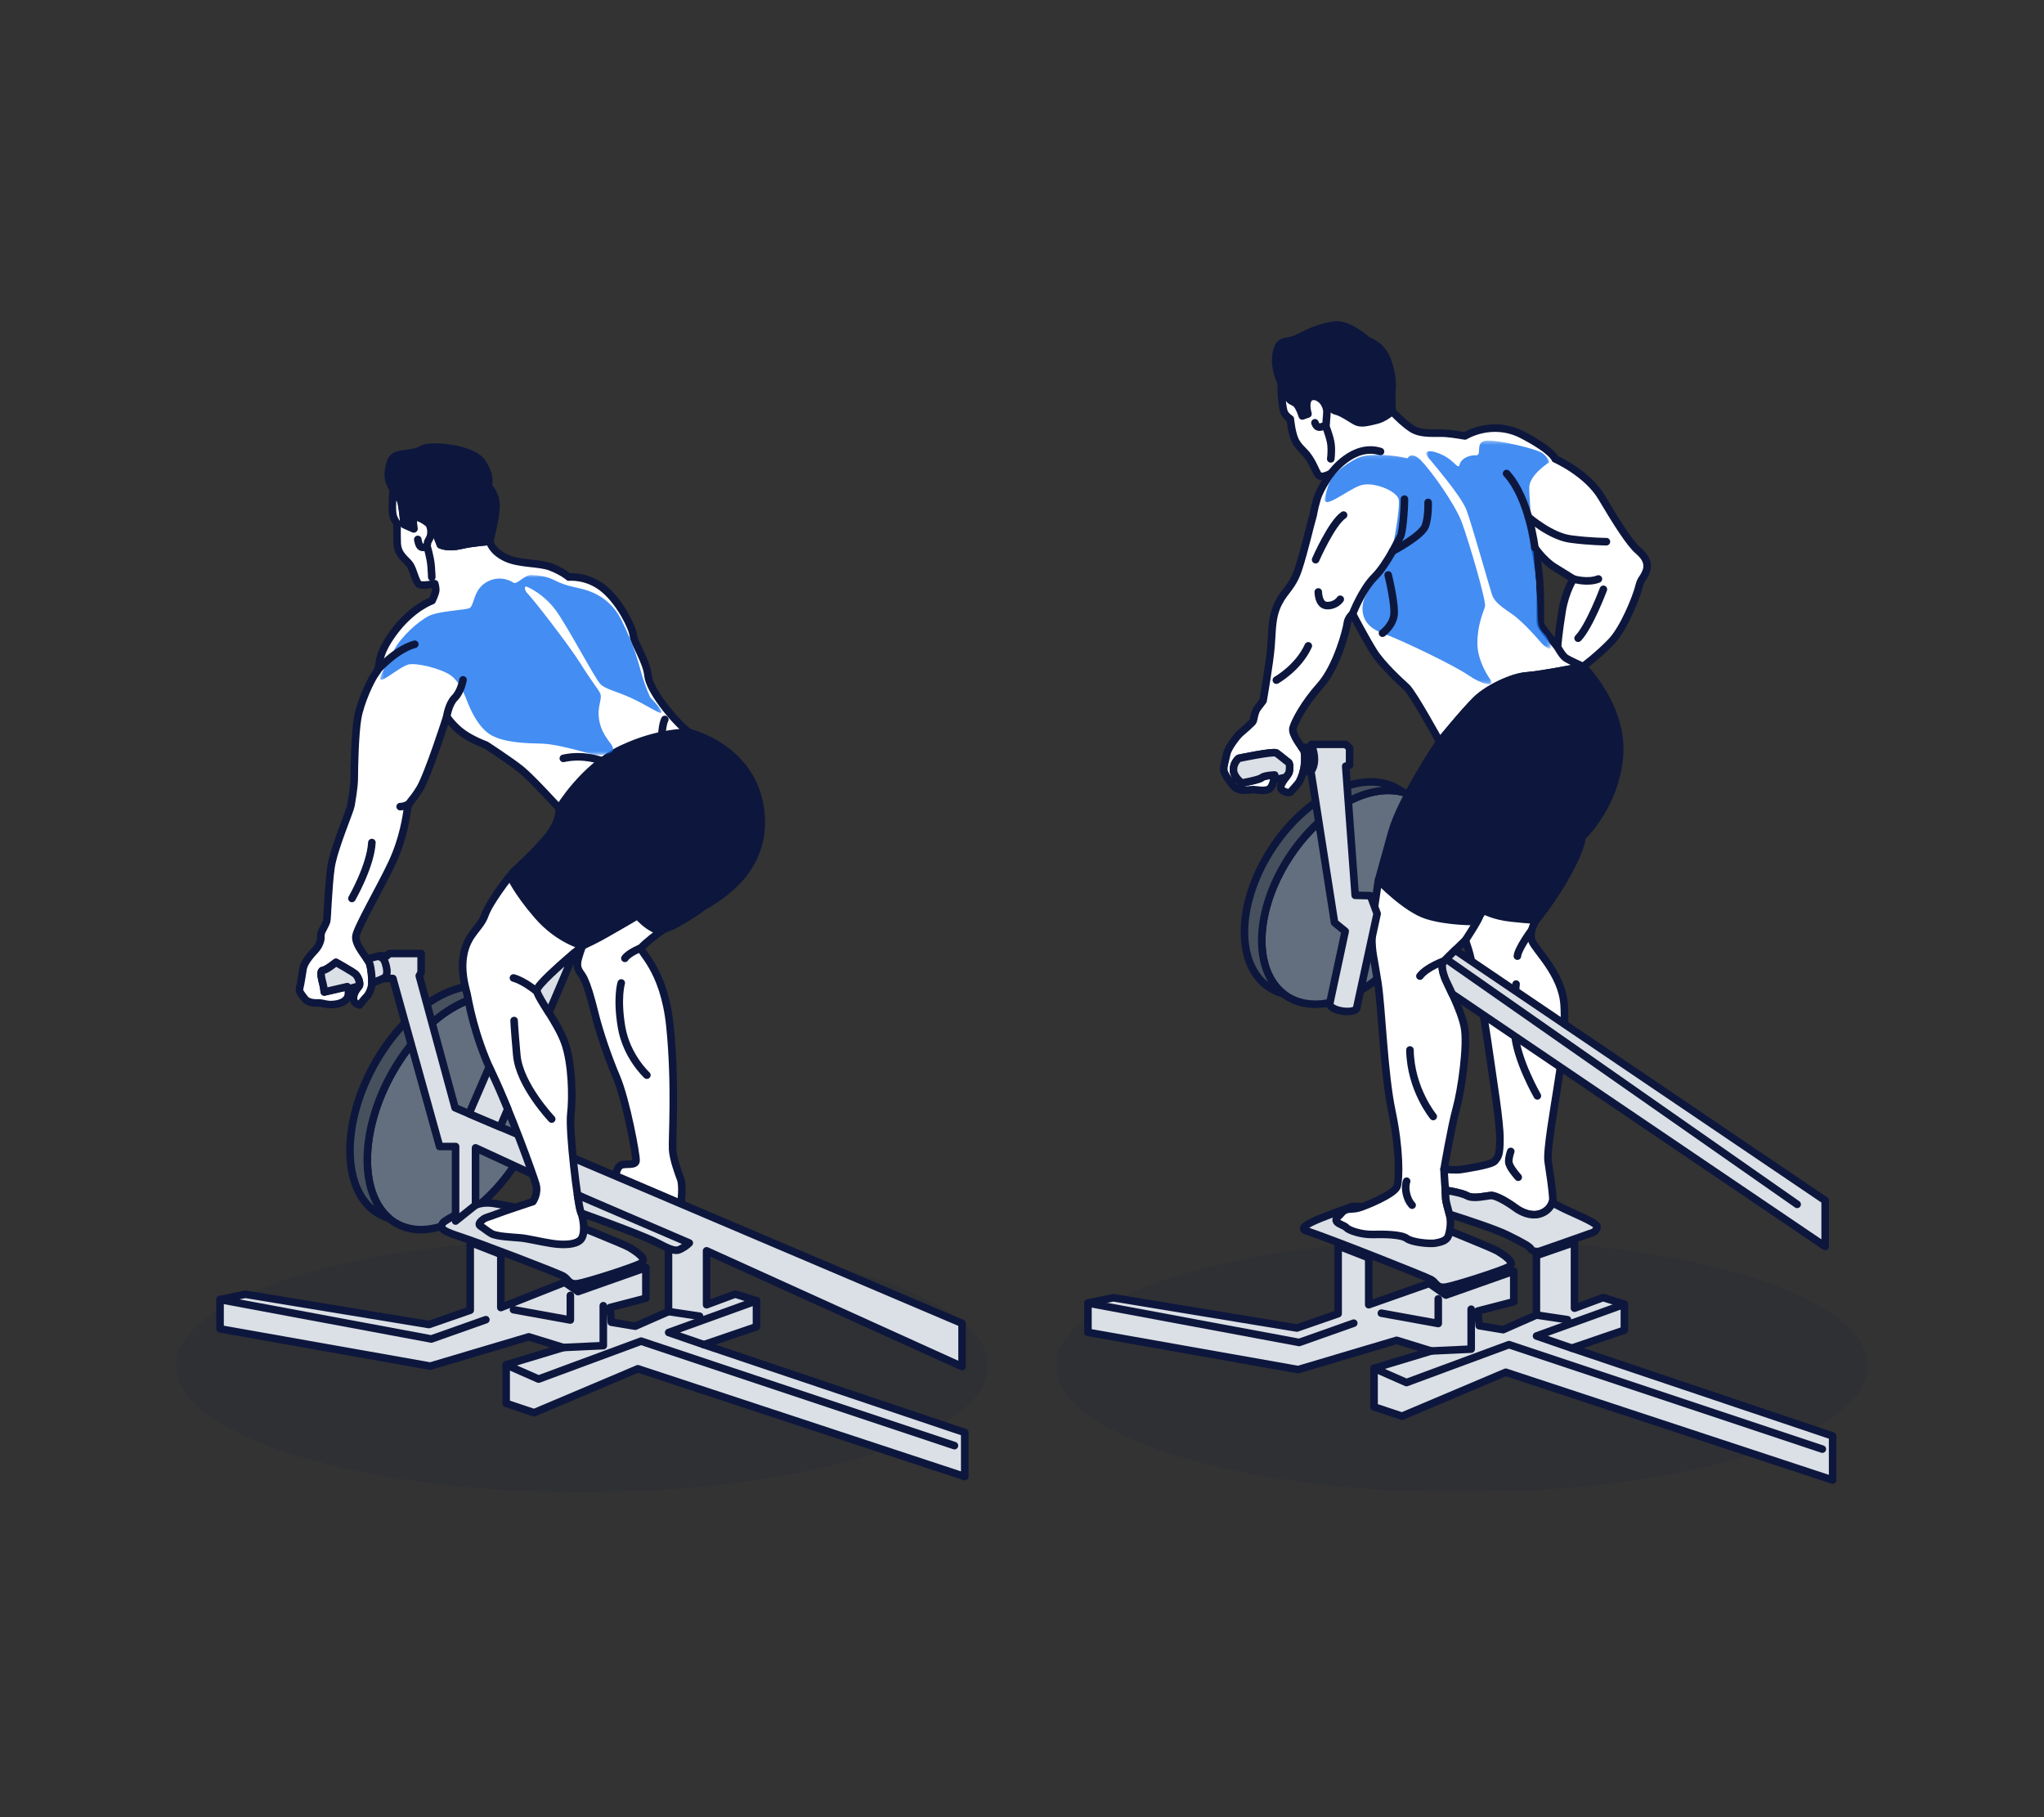 <svg width="540" height="480" viewBox="0 0 540 480" fill="none" xmlns="http://www.w3.org/2000/svg">
<rect x="0" y="0" width="540" height="480" fill="#333333" stroke="none"/>
<mask id="mask0_1393_11137" style="mask-type:luminance" maskUnits="userSpaceOnUse" x="46" y="326" width="216" height="69">
<path d="M46.098 326.907H261.488V394.642H46.098V326.907Z" fill="white"/>
</mask>
<g mask="url(#mask0_1393_11137)">
<g opacity="0.1">
<path fill-rule="evenodd" clip-rule="evenodd" d="M153.793 394.173C212.852 394.173 261.02 379.169 261.02 360.775C261.02 342.379 212.852 327.376 153.793 327.376C94.736 327.376 46.566 342.379 46.566 360.775C46.566 379.169 94.736 394.173 153.793 394.173Z" fill="#0D173D"/>
</g>
</g>
<mask id="mask1_1393_11137" style="mask-type:luminance" maskUnits="userSpaceOnUse" x="278" y="327" width="216" height="68">
<path d="M278.982 327.376H493.436V394.173H278.982V327.376Z" fill="white"/>
</mask>
<g mask="url(#mask1_1393_11137)">
<g opacity="0.1">
<path fill-rule="evenodd" clip-rule="evenodd" d="M386.208 394.173C445.267 394.173 493.436 379.169 493.436 360.775C493.436 342.379 445.267 327.376 386.208 327.376C327.15 327.376 278.982 342.379 278.982 360.775C278.982 379.169 327.15 394.173 386.208 394.173Z" fill="#0D173D"/>
</g>
</g>
<path fill-rule="evenodd" clip-rule="evenodd" d="M136.718 264.372C146.508 269.65 147.334 287.119 138.563 303.387C129.791 319.657 114.745 328.567 104.954 323.288C95.164 318.009 94.338 300.541 103.108 284.274C111.881 268.003 126.928 259.094 136.718 264.372Z" fill="#636F7F"/>
<path d="M136.718 264.372C146.508 269.65 147.334 287.119 138.563 303.387C129.791 319.657 114.745 328.567 104.954 323.288C95.164 318.009 94.338 300.541 103.108 284.274C111.881 268.003 126.928 259.094 136.718 264.372Z" stroke="#0D173D" stroke-width="2" stroke-miterlimit="10" stroke-linejoin="round"/>
<path fill-rule="evenodd" clip-rule="evenodd" d="M132.148 261.909C132.922 262.326 133.64 262.821 134.302 263.383C124.588 260.55 111.188 269.29 103.108 284.273C95.032 299.255 95.095 315.253 102.799 321.812C101.967 321.569 101.158 321.241 100.384 320.824C90.594 315.545 89.768 298.077 98.538 281.809C107.31 265.539 122.357 256.629 132.148 261.909Z" fill="#47515E"/>
<path d="M132.148 261.909C132.922 262.326 133.64 262.821 134.302 263.383C124.588 260.55 111.188 269.29 103.108 284.273C95.032 299.255 95.095 315.253 102.799 321.812C101.967 321.569 101.158 321.241 100.384 320.824C90.594 315.545 89.768 298.077 98.538 281.809C107.31 265.539 122.357 256.629 132.148 261.909Z" stroke="#0D173D" stroke-width="2" stroke-miterlimit="10" stroke-linejoin="round"/>
<path fill-rule="evenodd" clip-rule="evenodd" d="M125.632 318.316C125.632 318.316 117.502 322.094 116.976 323.062C116.448 324.028 115.569 324.731 121.281 326.577C126.995 328.422 147.561 336.333 148.88 337.124C150.198 337.914 150.286 339.409 152.659 339.057C155.031 338.706 167.688 334.663 169.446 333.609C171.203 332.554 167.776 330.444 166.37 329.565C164.963 328.687 149.319 322.446 147.913 321.919C146.507 321.391 134.289 318.403 132.62 318.227C130.95 318.052 128.577 317.172 125.632 318.316Z" fill="#DBE0E6"/>
<path d="M125.632 318.316C125.632 318.316 117.502 322.094 116.976 323.062C116.448 324.028 115.569 324.731 121.281 326.577C126.995 328.422 147.561 336.333 148.88 337.124C150.198 337.914 150.286 339.409 152.659 339.057C155.031 338.706 167.688 334.663 169.446 333.609C171.203 332.554 167.776 330.444 166.37 329.565C164.963 328.687 149.319 322.446 147.913 321.919C146.507 321.391 134.289 318.403 132.62 318.227C130.95 318.052 128.577 317.172 125.632 318.316Z" stroke="#0D173D" stroke-width="2" stroke-miterlimit="2.613" stroke-linecap="round" stroke-linejoin="round"/>
<path fill-rule="evenodd" clip-rule="evenodd" d="M484.162 390.954L397.811 362.477L370.39 374.079L363.007 371.618V361.423L378.124 356.852L368.982 354.04L342.968 361.774L287.42 351.931V344.196L294.099 342.79L342.615 350.788L353.515 347.009V329.079L361.601 332.243V344.636L377.596 339.011L381.99 342.087L399.92 335.759V343.845L390.428 346.306L390.78 350.173L397.107 351.227L405.896 347.36V331.65L415.959 328.154V331.319V345.557L423.517 342.744L429.142 344.502V351.358L415.256 356.103L484.162 379.307V390.954Z" fill="#DBE0E6"/>
<path d="M484.162 390.954L397.811 362.477L370.39 374.079L363.007 371.618V361.423L378.124 356.852L368.982 354.04L342.968 361.774L287.42 351.931V344.196L294.099 342.79L342.615 350.788L353.515 347.009V329.079L361.601 332.243V344.636L377.596 339.011L381.99 342.087L399.92 335.759V343.845L390.428 346.306L390.78 350.173L397.107 351.227L405.896 347.36V331.65L415.959 328.154V331.319V345.557L423.517 342.744L429.142 344.502V351.358L415.256 356.103L484.162 379.307V390.954Z" stroke="#0D173D" stroke-width="2" stroke-miterlimit="2.613" stroke-linecap="round" stroke-linejoin="round"/>
<path fill-rule="evenodd" clip-rule="evenodd" d="M345.67 325.304C352.294 327.545 376.876 337.269 378.166 338.043C379.456 338.816 379.574 340.328 381.946 339.976C384.32 339.625 396.976 335.582 398.734 334.527C400.491 333.473 397.064 331.362 395.657 330.483C394.251 329.606 378.606 323.365 377.2 322.837C375.795 322.31 363.577 319.322 361.907 319.147C360.703 319.019 359.134 318.527 357.25 318.69C349.776 321.401 341.121 324.277 345.67 325.304Z" fill="#DBE0E6"/>
<path d="M345.67 325.304C352.294 327.545 376.876 337.269 378.166 338.043C379.456 338.816 379.574 340.328 381.946 339.976C384.32 339.625 396.976 335.582 398.734 334.527C400.491 333.473 397.064 331.362 395.657 330.483C394.251 329.606 378.606 323.365 377.2 322.837C375.795 322.31 363.577 319.322 361.907 319.147C360.703 319.019 359.134 318.527 357.25 318.69C349.776 321.401 341.121 324.277 345.67 325.304Z" stroke="#0D173D" stroke-width="2" stroke-miterlimit="2.613" stroke-linecap="round" stroke-linejoin="round"/>
<path d="M363.006 361.423L371.575 365.198L398.644 355.179L481.436 382.776" stroke="#0D173D" stroke-width="2" stroke-miterlimit="2.613" stroke-linecap="round" stroke-linejoin="round"/>
<path d="M429.141 344.502L405.938 352.893L415.253 356.103" stroke="#0D173D" stroke-width="2" stroke-miterlimit="2.613" stroke-linecap="round" stroke-linejoin="round"/>
<path d="M405.895 347.36L414.112 348.587" stroke="#0D173D" stroke-width="2" stroke-miterlimit="2.613" stroke-linecap="round" stroke-linejoin="round"/>
<path d="M287.418 344.196L343.228 354.606L357.642 349.508" stroke="#0D173D" stroke-width="2" stroke-miterlimit="2.613" stroke-linecap="round" stroke-linejoin="round"/>
<path d="M364.939 346.871L379.969 349.597V343.093" stroke="#0D173D" stroke-width="2" stroke-miterlimit="2.613" stroke-linecap="round" stroke-linejoin="round"/>
<path d="M378.123 356.852L388.67 356.364V345.817" stroke="#0D173D" stroke-width="2" stroke-miterlimit="2.613" stroke-linecap="round" stroke-linejoin="round"/>
<path fill-rule="evenodd" clip-rule="evenodd" d="M373.026 210.158C382.817 214.971 383.643 230.897 374.872 245.73C366.1 260.564 351.054 268.688 341.263 263.875C331.473 259.062 330.647 243.136 339.417 228.302C348.19 213.469 363.236 205.345 373.026 210.158Z" fill="#636F7F"/>
<path d="M373.026 210.158C382.817 214.971 383.643 230.897 374.872 245.73C366.1 260.564 351.054 268.688 341.263 263.875C331.473 259.062 330.647 243.136 339.417 228.302C348.19 213.469 363.236 205.345 373.026 210.158Z" stroke="#0D173D" stroke-width="2" stroke-miterlimit="10" stroke-linejoin="round"/>
<path fill-rule="evenodd" clip-rule="evenodd" d="M368.457 207.911C369.23 208.292 369.948 208.743 370.611 209.257C360.896 206.673 347.496 214.642 339.417 228.302C331.34 241.962 331.403 256.55 339.108 262.53C338.274 262.308 337.467 262.01 336.693 261.628C326.902 256.816 326.076 240.889 334.848 226.056C343.62 211.223 358.668 203.098 368.457 207.911Z" fill="#47515E"/>
<path d="M368.457 207.911C369.23 208.292 369.948 208.743 370.611 209.257C360.896 206.673 347.496 214.642 339.417 228.302C331.34 241.962 331.403 256.55 339.108 262.53C338.274 262.308 337.467 262.01 336.693 261.628C326.902 256.816 326.076 240.889 334.848 226.056C343.62 211.223 358.668 203.098 368.457 207.911Z" stroke="#0D173D" stroke-width="2" stroke-miterlimit="10" stroke-linejoin="round"/>
<path fill-rule="evenodd" clip-rule="evenodd" d="M147.727 213.511C147.727 213.511 154.23 202.612 164.25 197.866C174.269 193.12 182.004 193.472 182.004 193.472C182.004 193.472 199.231 197.514 200.989 214.565C202.747 231.616 186.926 238.472 185.345 239.79C183.762 241.109 178.578 244.271 177.084 244.799C175.59 245.327 174.623 245.942 174.623 245.942C174.623 245.942 173.393 245.854 171.459 244.535C169.525 243.217 168.471 241.811 168.471 241.811C168.471 241.811 159.418 247.172 156.693 248.491L153.969 249.809C153.969 249.809 147.64 248.315 142.015 241.811C136.39 235.307 135.424 230.473 135.424 230.473C135.424 230.473 142.367 224.233 145.268 220.277C148.168 216.322 147.727 213.511 147.727 213.511Z" fill="#0D173D"/>
<path d="M147.727 213.511C147.727 213.511 154.23 202.612 164.25 197.866C174.269 193.12 182.004 193.472 182.004 193.472C182.004 193.472 199.231 197.514 200.989 214.565C202.747 231.616 186.926 238.472 185.345 239.79C183.762 241.109 178.578 244.271 177.084 244.799C175.59 245.327 174.623 245.942 174.623 245.942C174.623 245.942 173.393 245.854 171.459 244.535C169.525 243.217 168.471 241.811 168.471 241.811C168.471 241.811 159.418 247.172 156.693 248.491L153.969 249.809C153.969 249.809 147.64 248.315 142.015 241.811C136.39 235.307 135.424 230.473 135.424 230.473C135.424 230.473 142.367 224.233 145.268 220.277C148.168 216.322 147.727 213.511 147.727 213.511Z" stroke="#0D173D" stroke-width="2" stroke-miterlimit="2.613" stroke-linecap="round" stroke-linejoin="round"/>
<path fill-rule="evenodd" clip-rule="evenodd" d="M169.438 250.335C170.141 249.281 174.623 245.941 174.623 245.941C174.623 245.941 173.393 245.854 171.459 244.535C169.526 243.217 168.471 241.811 168.471 241.811C168.471 241.811 159.418 247.172 156.693 248.49L153.969 249.809C153.969 249.809 153.919 249.85 153.826 249.928C153.466 250.922 153.108 251.984 152.827 252.973C151.911 256.195 153.442 256.663 154.322 258.598C155.2 260.531 155.903 262.727 157.134 267.649C158.364 272.572 160.473 278.9 162.934 284.7C165.395 290.502 168.208 305.355 168.032 306.674C167.856 307.992 165.132 307.2 163.989 307.816C162.846 308.431 162.672 310.595 162.672 310.595L179.898 317.979C179.898 317.979 180.513 313.266 179.809 311.42C179.106 309.574 177.875 306.147 177.7 303.686C177.524 301.225 178.578 286.546 176.997 271.078C175.414 255.609 168.735 251.39 169.438 250.335Z" fill="white"/>
<path d="M169.438 250.335C170.141 249.281 174.623 245.941 174.623 245.941C174.623 245.941 173.393 245.854 171.459 244.535C169.526 243.217 168.471 241.811 168.471 241.811C168.471 241.811 159.418 247.172 156.693 248.49L153.969 249.809C153.969 249.809 153.919 249.85 153.826 249.928C153.466 250.922 153.108 251.984 152.827 252.973C151.911 256.195 153.442 256.663 154.322 258.598C155.2 260.531 155.903 262.727 157.134 267.649C158.364 272.572 160.473 278.9 162.934 284.7C165.395 290.502 168.208 305.355 168.032 306.674C167.856 307.992 165.132 307.2 163.989 307.816C162.846 308.431 162.672 310.595 162.672 310.595L179.898 317.979C179.898 317.979 180.513 313.266 179.809 311.42C179.106 309.574 177.875 306.147 177.7 303.686C177.524 301.225 178.578 286.546 176.997 271.078C175.414 255.609 168.735 251.39 169.438 250.335Z" stroke="#0D173D" stroke-width="2" stroke-miterlimit="2.613" stroke-linecap="round" stroke-linejoin="round"/>
<path fill-rule="evenodd" clip-rule="evenodd" d="M137.71 203.312C140.523 205.598 147.727 213.51 147.727 213.51C147.727 213.51 154.231 202.612 164.251 197.865C174.27 193.12 182.004 193.471 182.004 193.471C177.52 189.871 171.549 182.13 171.197 178.438C170.846 174.747 167.506 169.826 167.33 167.891C167.154 165.958 163.99 159.279 159.596 155.587C155.201 151.895 150.279 152.423 150.279 152.423C150.279 152.423 148.698 151.016 145.534 149.786C142.369 148.556 137.271 149.083 133.58 147.326C129.889 145.568 129.361 143.019 129.361 143.019C129.361 143.019 124.966 143.283 121.626 144.073C118.285 144.865 116.353 143.898 116.353 143.898C116.353 143.898 116.089 143.107 115.035 140.558C113.98 138.01 110.112 136.076 109.497 136.603C108.882 137.13 109.322 139.679 109.322 139.679L106.773 138.536C106.773 138.536 106.421 134.669 106.069 132.911C105.718 131.154 103.872 129.484 103.872 129.484C103.872 129.484 103.519 133.263 103.697 135.284C103.872 137.306 104.926 138.01 104.926 138.536C104.926 139.064 104.839 140.031 104.926 143.37C105.015 146.711 107.476 147.853 108.355 149.26C109.234 150.666 109.848 153.83 110.728 154.357C111.605 154.885 114.859 154.181 114.859 154.181C114.859 154.181 115.122 155.061 115.122 155.851C115.122 156.642 114.155 158.664 114.155 158.664C114.155 158.664 108.882 160.421 103.96 167.101C99.038 173.781 100.796 175.89 99.389 177.648C97.983 179.406 95.17 185.559 94.468 189.776C93.764 193.995 93.588 202.785 93.588 205.421C93.588 208.058 92.885 211.574 92.71 212.804C92.534 214.035 88.14 224.231 87.437 229.152C86.733 234.074 86.47 242.951 86.294 243.391C86.118 243.831 85.942 244.27 85.151 245.764C84.362 247.258 85.151 247.434 84.449 249.104C83.745 250.774 82.954 251.126 81.548 252.971C80.143 254.816 80.054 255.959 80.054 255.959C80.054 255.959 79.439 260.003 79.174 260.969C78.911 261.936 79.526 262.464 80.493 263.782C81.46 265.1 83.745 264.925 84.361 264.925C84.976 264.925 86.294 265.363 87.173 265.363C88.053 265.363 90.337 265.276 91.479 263.957C92.622 262.639 91.743 260.618 91.743 260.618L85.679 262.024C85.679 262.024 85.591 260.969 85.327 259.915C85.064 258.86 84.361 256.399 85.327 256.311C86.294 256.223 88.755 254.201 88.755 254.201C88.755 254.201 93.15 256.662 93.853 257.277C94.556 257.893 95.083 259.3 94.996 260.09C94.909 260.881 93.677 261.496 93.413 263.342C93.15 265.188 94.996 265.451 94.996 265.451C94.996 265.451 96.226 263.87 96.841 263.254C97.456 262.639 98.159 261.145 98.248 259.826C98.335 258.508 98.072 255.696 97.632 254.465C97.193 253.235 93.677 249.631 94.029 247.258C94.38 244.886 100.621 234.25 103.609 227.834C106.596 221.418 107.387 215.441 107.651 213.596C107.914 211.751 108.706 211.926 110.902 208.322C113.1 204.718 118.023 189.338 118.023 189.338C118.023 189.338 119.691 191.799 122.241 193.645C124.789 195.49 128.393 196.809 128.393 196.809C128.393 196.809 134.898 201.026 137.71 203.312Z" fill="white"/>
<path d="M137.71 203.312C140.523 205.598 147.727 213.51 147.727 213.51C147.727 213.51 154.231 202.612 164.251 197.865C174.27 193.12 182.004 193.471 182.004 193.471C177.52 189.871 171.549 182.13 171.197 178.438C170.846 174.747 167.506 169.826 167.33 167.891C167.154 165.958 163.99 159.279 159.596 155.587C155.201 151.895 150.279 152.423 150.279 152.423C150.279 152.423 148.698 151.016 145.534 149.786C142.369 148.556 137.271 149.083 133.58 147.326C129.889 145.568 129.361 143.019 129.361 143.019C129.361 143.019 124.966 143.283 121.626 144.073C118.285 144.865 116.353 143.898 116.353 143.898C116.353 143.898 116.089 143.107 115.035 140.558C113.98 138.01 110.112 136.076 109.497 136.603C108.882 137.13 109.322 139.679 109.322 139.679L106.773 138.536C106.773 138.536 106.421 134.669 106.069 132.911C105.718 131.154 103.872 129.484 103.872 129.484C103.872 129.484 103.519 133.263 103.697 135.284C103.872 137.306 104.926 138.01 104.926 138.536C104.926 139.064 104.839 140.031 104.926 143.37C105.015 146.711 107.476 147.853 108.355 149.26C109.234 150.666 109.848 153.83 110.728 154.357C111.605 154.885 114.859 154.181 114.859 154.181C114.859 154.181 115.122 155.061 115.122 155.851C115.122 156.642 114.155 158.664 114.155 158.664C114.155 158.664 108.882 160.421 103.96 167.101C99.038 173.781 100.796 175.89 99.389 177.648C97.983 179.406 95.17 185.559 94.468 189.776C93.764 193.995 93.588 202.785 93.588 205.421C93.588 208.058 92.885 211.574 92.71 212.804C92.534 214.035 88.14 224.231 87.437 229.152C86.733 234.074 86.47 242.951 86.294 243.391C86.118 243.831 85.942 244.27 85.151 245.764C84.362 247.258 85.151 247.434 84.449 249.104C83.745 250.774 82.954 251.126 81.548 252.971C80.143 254.816 80.054 255.959 80.054 255.959C80.054 255.959 79.439 260.003 79.174 260.969C78.911 261.936 79.526 262.464 80.493 263.782C81.46 265.1 83.745 264.925 84.361 264.925C84.976 264.925 86.294 265.363 87.173 265.363C88.053 265.363 90.337 265.276 91.479 263.957C92.622 262.639 91.743 260.618 91.743 260.618L85.679 262.024C85.679 262.024 85.591 260.969 85.327 259.915C85.064 258.86 84.361 256.399 85.327 256.311C86.294 256.223 88.755 254.201 88.755 254.201C88.755 254.201 93.15 256.662 93.853 257.277C94.556 257.893 95.083 259.3 94.996 260.09C94.909 260.881 93.677 261.496 93.413 263.342C93.15 265.188 94.996 265.451 94.996 265.451C94.996 265.451 96.226 263.87 96.841 263.254C97.456 262.639 98.159 261.145 98.248 259.826C98.335 258.508 98.072 255.696 97.632 254.465C97.193 253.235 93.677 249.631 94.029 247.258C94.38 244.886 100.621 234.25 103.609 227.834C106.596 221.418 107.387 215.441 107.651 213.596C107.914 211.751 108.706 211.926 110.902 208.322C113.1 204.718 118.023 189.338 118.023 189.338C118.023 189.338 119.691 191.799 122.241 193.645C124.789 195.49 128.393 196.809 128.393 196.809C128.393 196.809 134.898 201.026 137.71 203.312Z" stroke="#0D173D" stroke-width="2" stroke-miterlimit="2.613" stroke-linecap="round" stroke-linejoin="round"/>
<mask id="mask2_1393_11137" style="mask-type:luminance" maskUnits="userSpaceOnUse" x="100" y="151" width="75" height="49">
<path d="M100.443 151.863H174.786V199.447H100.443V151.863Z" fill="white"/>
</mask>
<g mask="url(#mask2_1393_11137)">
<g opacity="0.8">
<path fill-rule="evenodd" clip-rule="evenodd" d="M156.064 199.151C156.064 199.151 147.274 196.513 143.144 196.426C139.012 196.338 133.533 196.188 129.945 194.286C126.356 192.383 124.16 187.109 123.544 185.528C122.928 183.945 121.434 179.815 118.709 178.145C115.985 176.475 110.008 175.069 107.987 175.508C105.966 175.947 101.802 179.613 100.692 179.551C99.582 179.488 102.45 175.156 104.12 171.729C105.789 168.301 110.623 163.994 113.348 162.676C116.073 161.357 122.664 161.182 123.982 160.654C125.301 160.127 124.95 156.084 128.201 153.974C131.454 151.865 134.618 153.184 135.585 153.887C136.552 154.589 138.574 151.778 140.42 151.865C142.264 151.953 144.373 152.217 146.308 153.183C148.241 154.151 149.472 154.59 151.845 155.117C154.218 155.644 160.633 156.7 164.15 163.731C167.665 170.762 168.633 174.981 169.599 178.32C170.566 181.661 171.796 184.209 171.796 184.209C171.796 184.209 174.873 187.373 174.785 188.164C174.696 188.955 171.006 186.318 166.787 184.385C162.567 182.452 160.019 182.1 158.613 180.694C157.206 179.288 149.823 165.224 146.747 161.094C143.671 156.963 139.539 155.029 139.012 154.941C138.486 154.854 138.486 155.996 139.539 156.963C140.595 157.93 150.262 170.322 153.338 175.244C156.415 180.166 158.084 182.1 158.525 183.067C158.964 184.033 158.613 184.737 158.261 186.846C157.91 188.955 158.261 191.68 159.756 194.141C161.248 196.602 161.952 196.778 161.952 198.008C161.952 199.239 158.173 199.854 156.064 199.151Z" fill="#1570EF"/>
</g>
</g>
<path d="M118.021 189.338C118.021 189.338 118.462 185.997 120.132 184.328C121.801 182.658 122.329 179.581 122.329 179.581" stroke="#0D173D" stroke-width="2" stroke-miterlimit="2.613" stroke-linecap="round" stroke-linejoin="round"/>
<path d="M99.795 176.947C99.795 176.947 104.488 171.581 109.585 170.175" stroke="#0D173D" stroke-width="2" stroke-miterlimit="2.613" stroke-linecap="round" stroke-linejoin="round"/>
<path d="M108.049 212.336C108.049 212.336 106.951 213.064 105.721 213.064" stroke="#0D173D" stroke-width="2" stroke-miterlimit="2.613" stroke-linecap="round" stroke-linejoin="round"/>
<path d="M92.975 237.323C92.975 237.323 97.897 228.797 98.248 222.557" stroke="#0D173D" stroke-width="2" stroke-miterlimit="2.613" stroke-linecap="round" stroke-linejoin="round"/>
<path fill-rule="evenodd" clip-rule="evenodd" d="M102.643 124.471C102.291 127.195 103.521 128.338 103.872 129.484C103.872 129.484 105.717 131.154 106.068 132.912C106.42 134.67 106.771 138.537 106.771 138.537L109.32 139.68C109.32 139.68 108.881 137.131 109.497 136.603C110.111 136.076 113.979 138.009 115.034 140.558C116.088 143.107 116.352 143.898 116.352 143.898C116.352 143.898 118.285 144.865 121.625 144.074C124.965 143.282 129.359 143.019 129.359 143.019C129.359 143.019 131.208 136.248 131.032 133.171C130.856 130.096 128.923 128.426 128.923 128.426C128.923 128.426 129.976 125.789 127.253 122.01C124.529 118.23 113.453 117.439 111.695 118.582C109.938 119.725 107.74 119.637 105.631 120.076C103.521 120.515 102.995 121.746 102.643 124.471Z" fill="#0D173D"/>
<path d="M102.643 124.471C102.291 127.195 103.521 128.338 103.872 129.484C103.872 129.484 105.717 131.154 106.068 132.912C106.42 134.67 106.771 138.537 106.771 138.537L109.32 139.68C109.32 139.68 108.881 137.131 109.497 136.603C110.111 136.076 113.979 138.009 115.034 140.558C116.088 143.107 116.352 143.898 116.352 143.898C116.352 143.898 118.285 144.865 121.625 144.074C124.965 143.282 129.359 143.019 129.359 143.019C129.359 143.019 131.208 136.248 131.032 133.171C130.856 130.096 128.923 128.426 128.923 128.426C128.923 128.426 129.976 125.789 127.253 122.01C124.529 118.23 113.453 117.439 111.695 118.582C109.938 119.725 107.74 119.637 105.631 120.076C103.521 120.515 102.995 121.746 102.643 124.471Z" stroke="#0D173D" stroke-width="2" stroke-miterlimit="2.613" stroke-linecap="round" stroke-linejoin="round"/>
<path d="M113.335 138.342C113.335 138.342 113.981 139.367 113.849 140.905C113.717 142.443 112.925 142.707 112.925 143.63C112.925 144.553 111.828 144.773 111.212 144.465C110.596 144.157 110.377 142.487 110.377 142.487" stroke="#0D173D" stroke-width="2" stroke-miterlimit="2.613" stroke-linecap="round" stroke-linejoin="round"/>
<path d="M112.779 144.147C112.779 144.147 113.717 147.233 113.892 149.431C114.069 151.628 114.069 152.463 114.069 152.463" stroke="#0D173D" stroke-width="2" stroke-miterlimit="2.613" stroke-linecap="round" stroke-linejoin="round"/>
<path d="M159.098 201.003C159.098 201.003 154.279 199.089 148.83 200.319" stroke="#0D173D" stroke-width="2" stroke-miterlimit="2.613" stroke-linecap="round" stroke-linejoin="round"/>
<path d="M174.816 194.271C174.816 194.271 175.021 191.178 175.637 190.035" stroke="#0D173D" stroke-width="2" stroke-miterlimit="2.613" stroke-linecap="round" stroke-linejoin="round"/>
<path d="M170.892 283.989C170.892 283.989 165.53 279.067 164.211 271.333C162.893 263.599 164.123 259.643 164.123 259.643" stroke="#0D173D" stroke-width="2" stroke-miterlimit="2.613" stroke-linecap="round" stroke-linejoin="round"/>
<path d="M169.437 250.335C169.437 250.335 165.968 251.733 165.09 253.139" stroke="#0D173D" stroke-width="2" stroke-miterlimit="2.613" stroke-linecap="round" stroke-linejoin="round"/>
<path fill-rule="evenodd" clip-rule="evenodd" d="M345.551 109.349L344.056 109.876C344.056 109.876 343.265 107.239 342.299 106.536C341.332 105.833 340.717 106.008 340.188 104.69C339.661 103.372 338.608 101.351 338.608 101.351C338.608 101.351 336.409 97.571 337.201 93.353C337.992 89.134 339.926 90.804 343.001 89.222C346.078 87.64 348.626 86.497 352.406 85.882C356.186 85.266 361.371 90.013 361.371 90.013C361.371 90.013 365.062 91.067 366.556 95.286C368.051 99.505 367.786 101.79 367.699 103.548C367.611 105.306 367.786 108.646 367.786 108.646C367.786 108.646 365.852 110.491 363.568 111.018C361.282 111.546 359.525 112.073 358.119 111.282C356.713 110.492 354.516 108.909 352.934 108.558C351.351 108.206 349.243 104.867 347.309 104.69C345.375 104.515 344.759 106.448 345.551 109.349Z" fill="#0D173D"/>
<path d="M345.551 109.349L344.056 109.876C344.056 109.876 343.265 107.239 342.299 106.536C341.332 105.833 340.717 106.008 340.188 104.69C339.661 103.372 338.608 101.351 338.608 101.351C338.608 101.351 336.409 97.571 337.201 93.353C337.992 89.134 339.926 90.804 343.001 89.222C346.078 87.64 348.626 86.497 352.406 85.882C356.186 85.266 361.371 90.013 361.371 90.013C361.371 90.013 365.062 91.067 366.556 95.286C368.051 99.505 367.786 101.79 367.699 103.548C367.611 105.306 367.786 108.646 367.786 108.646C367.786 108.646 365.852 110.491 363.568 111.018C361.282 111.546 359.525 112.073 358.119 111.282C356.713 110.492 354.516 108.909 352.934 108.558C351.351 108.206 349.243 104.867 347.309 104.69C345.375 104.515 344.759 106.448 345.551 109.349Z" stroke="#0D173D" stroke-width="2" stroke-miterlimit="2.613" stroke-linecap="round" stroke-linejoin="round"/>
<path fill-rule="evenodd" clip-rule="evenodd" d="M405.491 144.675C407.776 155.222 406.545 163.835 407.072 165.066C407.6 166.296 411.467 170.866 411.467 170.866C411.467 170.866 411.819 166.647 412.697 161.374C413.577 156.102 415.686 152.937 415.686 152.937C415.686 152.937 413.401 151.53 410.588 149.772C407.776 148.016 405.491 144.675 405.491 144.675ZM367.784 108.645C367.784 108.645 370.421 111.546 372.971 113.216C375.518 114.886 379.562 114.27 381.847 114.447C384.132 114.622 387.033 115.15 387.033 115.15C387.033 115.15 394.151 110.667 402.237 114.885C410.323 119.104 410.85 121.213 410.85 121.213C410.85 121.213 419.288 124.905 423.155 131.41C427.022 137.913 430.538 143.538 432.823 145.471C435.108 147.405 435.635 149.339 434.757 151.272C433.877 153.207 433.526 152.766 432.911 155.227C432.296 157.688 429.043 165.95 425.704 169.466C422.364 172.981 418.233 176.058 418.233 176.058C418.233 176.058 407.247 178.255 403.379 178.518C399.512 178.782 393.096 181.857 390.02 184.846C386.944 187.834 380.353 195.921 380.353 195.921C380.353 195.921 373.321 183.087 371.563 181.506C369.807 179.923 365.06 175.529 362.95 172.189C360.841 168.85 357.325 162.17 357.325 162.17C357.325 162.17 356.095 163.136 355.918 164.718C355.744 166.301 353.195 176.144 348.799 181.066C344.406 185.988 342.033 190.647 341.593 192.316C341.154 193.986 343.966 197.413 344.406 198.117C344.846 198.821 344.758 201.193 344.58 202.512C344.406 203.83 343.79 205.412 343.35 206.292C342.912 207.17 341.504 208.488 341.065 209.104C340.627 209.718 338.606 209.104 338.341 208.137C338.077 207.17 340.362 204.621 340.538 204.093C340.714 203.566 340.889 201.721 340.362 201.37C339.836 201.018 337.99 199.436 337.198 198.908C336.407 198.381 327.267 200.315 327.267 200.315C327.267 200.315 325.86 201.37 325.86 203.303C325.86 205.237 328.058 206.818 328.058 206.818C328.058 206.818 332.627 206.027 333.33 205.412C334.034 204.796 336.759 204.709 336.759 204.709C336.759 204.709 336.494 207.433 335.44 208.312C334.385 209.191 331.924 208.576 331.134 208.576C330.343 208.576 329.289 208.84 327.882 208.663C326.475 208.488 325.685 207.433 325.245 206.818C324.807 206.203 323.399 204.534 323.311 203.391C323.223 202.248 323.839 200.49 324.103 199.084C324.367 197.678 326.74 194.426 327.705 193.635C328.673 192.843 330.606 191.086 330.958 190.647C331.31 190.207 331.31 188.186 332.277 186.955C333.244 185.725 333.683 185.11 333.683 185.11C333.683 185.11 335.441 175.178 335.791 170.607C336.143 166.037 335.968 162.873 337.726 159.357C339.483 155.842 341.418 155.139 343 150.393C344.58 145.647 346.251 138.264 346.69 136.946C347.13 135.627 346.954 135.1 347.921 131.847C348.887 128.596 351.7 124.992 351.7 124.992C351.7 124.992 349.063 126.574 348.273 125.432C347.481 124.289 347.218 123.058 345.9 121.037C344.58 119.016 343.527 118.664 342.384 116.73C341.242 114.797 340.889 110.666 340.889 110.666C340.889 110.666 339.615 109.875 339.22 108.82C338.898 107.962 338.344 104.021 338.503 101.161C338.567 101.285 338.606 101.351 338.606 101.351C338.606 101.351 339.659 103.372 340.187 104.691C340.715 106.009 341.33 105.833 342.298 106.536C343.264 107.239 344.055 109.876 344.055 109.876L345.549 109.348C344.758 106.449 345.373 104.515 347.307 104.691C349.241 104.866 351.349 108.207 352.932 108.558C354.514 108.91 356.712 110.491 358.118 111.282C359.524 112.073 361.281 111.546 363.566 111.019C365.851 110.491 367.784 108.645 367.784 108.645Z" fill="white"/>
<path d="M405.491 144.675C407.776 155.222 406.545 163.835 407.072 165.066C407.6 166.296 411.467 170.866 411.467 170.866C411.467 170.866 411.819 166.647 412.697 161.374C413.577 156.102 415.686 152.937 415.686 152.937C415.686 152.937 413.401 151.53 410.588 149.772C407.776 148.016 405.491 144.675 405.491 144.675ZM367.784 108.645C367.784 108.645 370.421 111.546 372.971 113.216C375.518 114.886 379.562 114.27 381.847 114.447C384.132 114.622 387.033 115.15 387.033 115.15C387.033 115.15 394.151 110.667 402.237 114.885C410.323 119.104 410.85 121.213 410.85 121.213C410.85 121.213 419.288 124.905 423.155 131.41C427.022 137.913 430.538 143.538 432.823 145.471C435.108 147.405 435.635 149.339 434.757 151.272C433.877 153.207 433.526 152.766 432.911 155.227C432.296 157.688 429.043 165.95 425.704 169.466C422.364 172.981 418.233 176.058 418.233 176.058C418.233 176.058 407.247 178.255 403.379 178.518C399.512 178.782 393.096 181.857 390.02 184.846C386.944 187.834 380.353 195.921 380.353 195.921C380.353 195.921 373.321 183.087 371.563 181.506C369.807 179.923 365.06 175.529 362.95 172.189C360.841 168.85 357.325 162.17 357.325 162.17C357.325 162.17 356.095 163.136 355.918 164.718C355.744 166.301 353.195 176.144 348.799 181.066C344.406 185.988 342.033 190.647 341.593 192.316C341.154 193.986 343.966 197.413 344.406 198.117C344.846 198.821 344.758 201.193 344.58 202.512C344.406 203.83 343.79 205.412 343.35 206.292C342.912 207.17 341.504 208.488 341.065 209.104C340.627 209.718 338.606 209.104 338.341 208.137C338.077 207.17 340.362 204.621 340.538 204.093C340.714 203.566 340.889 201.721 340.362 201.37C339.836 201.018 337.99 199.436 337.198 198.908C336.407 198.381 327.267 200.315 327.267 200.315C327.267 200.315 325.86 201.37 325.86 203.303C325.86 205.237 328.058 206.818 328.058 206.818C328.058 206.818 332.627 206.027 333.33 205.412C334.034 204.796 336.759 204.709 336.759 204.709C336.759 204.709 336.494 207.433 335.44 208.312C334.385 209.191 331.924 208.576 331.134 208.576C330.343 208.576 329.289 208.84 327.882 208.663C326.475 208.488 325.685 207.433 325.245 206.818C324.807 206.203 323.399 204.534 323.311 203.391C323.223 202.248 323.839 200.49 324.103 199.084C324.367 197.678 326.74 194.426 327.705 193.635C328.673 192.843 330.606 191.086 330.958 190.647C331.31 190.207 331.31 188.186 332.277 186.955C333.244 185.725 333.683 185.11 333.683 185.11C333.683 185.11 335.441 175.178 335.791 170.607C336.143 166.037 335.968 162.873 337.726 159.357C339.483 155.842 341.418 155.139 343 150.393C344.58 145.647 346.251 138.264 346.69 136.946C347.13 135.627 346.954 135.1 347.921 131.847C348.887 128.596 351.7 124.992 351.7 124.992C351.7 124.992 349.063 126.574 348.273 125.432C347.481 124.289 347.218 123.058 345.9 121.037C344.58 119.016 343.527 118.664 342.384 116.73C341.242 114.797 340.889 110.666 340.889 110.666C340.889 110.666 339.615 109.875 339.22 108.82C338.898 107.962 338.344 104.021 338.503 101.161C338.567 101.285 338.606 101.351 338.606 101.351C338.606 101.351 339.659 103.372 340.187 104.691C340.715 106.009 341.33 105.833 342.298 106.536C343.264 107.239 344.055 109.876 344.055 109.876L345.549 109.348C344.758 106.449 345.373 104.515 347.307 104.691C349.241 104.866 351.349 108.207 352.932 108.558C354.514 108.91 356.712 110.491 358.118 111.282C359.524 112.073 361.281 111.546 363.566 111.019C365.851 110.491 367.784 108.645 367.784 108.645Z" stroke="#0D173D" stroke-width="2" stroke-miterlimit="2.613" stroke-linecap="round" stroke-linejoin="round"/>
<path d="M351.701 124.992C351.701 124.992 357.415 116.993 364.71 119.278" stroke="#0D173D" stroke-width="2" stroke-miterlimit="2.613" stroke-linecap="round" stroke-linejoin="round"/>
<path d="M349.374 105.776C349.374 105.776 350.603 107.281 350.56 108.819C350.515 110.357 350.339 111.061 350.382 111.72C350.426 112.379 349.108 112.906 348.406 112.818C347.702 112.73 347.395 111.676 347.395 111.676" stroke="#0D173D" stroke-width="2" stroke-miterlimit="2.613" stroke-linecap="round" stroke-linejoin="round"/>
<path d="M350.339 112.641C350.061 112.305 351.481 115.498 351.657 117.563C351.833 119.629 351.569 121.211 351.569 121.211" stroke="#0D173D" stroke-width="2" stroke-miterlimit="2.613" stroke-linecap="round" stroke-linejoin="round"/>
<path d="M354.076 158.298C354.076 158.298 353.021 159.968 350.648 159.968C348.275 159.968 348.275 156.364 348.275 156.364" stroke="#0D173D" stroke-width="2" stroke-miterlimit="2.613" stroke-linecap="round" stroke-linejoin="round"/>
<path d="M347.572 147.838C347.572 147.838 351.791 138.17 354.955 136.06" stroke="#0D173D" stroke-width="2" stroke-miterlimit="2.613" stroke-linecap="round" stroke-linejoin="round"/>
<path d="M337.201 179.654C337.201 179.654 343.001 176.402 345.639 170.601" stroke="#0D173D" stroke-width="2" stroke-miterlimit="2.613" stroke-linecap="round" stroke-linejoin="round"/>
<path fill-rule="evenodd" clip-rule="evenodd" d="M380.354 195.921C380.354 195.921 370.16 211.03 367.7 219.819C365.239 228.608 364.186 232.476 364.186 232.476C364.186 232.476 371.391 240.034 377.016 241.791C382.641 243.549 389.835 243.406 389.835 243.406L391.944 240.417C391.944 240.417 394.419 241.969 399.34 242.495C404.263 243.022 405.843 243.022 405.843 243.022C405.843 243.022 410.239 237.749 414.107 230.718C417.973 223.686 417.973 221.05 417.973 221.05C417.973 221.05 426.587 213.14 427.817 199.956C429.047 186.772 418.234 176.058 418.234 176.058C418.234 176.058 407.248 178.254 403.381 178.518C399.513 178.781 393.098 181.858 390.022 184.846C386.945 187.835 380.354 195.921 380.354 195.921Z" fill="#0D173D"/>
<path d="M380.354 195.921C380.354 195.921 370.16 211.03 367.7 219.819C365.239 228.608 364.186 232.476 364.186 232.476C364.186 232.476 371.391 240.034 377.016 241.791C382.641 243.549 389.835 243.406 389.835 243.406L391.944 240.417C391.944 240.417 394.419 241.969 399.34 242.495C404.263 243.022 405.843 243.022 405.843 243.022C405.843 243.022 410.239 237.749 414.107 230.718C417.973 223.686 417.973 221.05 417.973 221.05C417.973 221.05 426.587 213.14 427.817 199.956C429.047 186.772 418.234 176.058 418.234 176.058C418.234 176.058 407.248 178.254 403.381 178.518C399.513 178.781 393.098 181.858 390.022 184.846C386.945 187.835 380.354 195.921 380.354 195.921Z" stroke="#0D173D" stroke-width="2" stroke-miterlimit="2.613" stroke-linecap="round" stroke-linejoin="round"/>
<path fill-rule="evenodd" clip-rule="evenodd" d="M387.125 248.383C387.125 248.383 388.882 252.954 388.882 255.59C388.882 258.227 391.167 261.216 391.167 262.446C391.167 263.676 392.75 272.993 393.628 279.321C394.508 285.649 396.265 296.196 396.265 300.766C396.265 305.337 395.738 305.6 394.946 306.655C394.156 307.709 386.949 308.764 385.806 308.94C384.663 309.116 381.5 308.852 381.5 308.852C381.5 308.852 383.433 297.514 384.752 292.768C386.07 288.022 387.827 276.069 386.861 271.235C385.894 266.401 382.29 259.897 381.675 258.227C381.058 256.558 380.796 254.975 381.236 254.272C381.675 253.569 387.125 248.383 387.125 248.383ZM364.185 232.476C364.185 232.476 362.426 243.022 362.426 247.417C362.426 251.811 362.954 252.69 364.009 259.545C365.063 266.401 365.591 283.452 367.7 293.472C369.808 303.491 369.721 311.225 369.106 313.335C368.491 315.445 360.581 318.609 359 319.048C357.417 319.487 356.45 319.224 355.571 319.575C354.691 319.927 354.517 320.367 353.989 320.894C353.462 321.42 352.671 321.949 353.111 322.652C353.55 323.355 355.221 323.707 355.748 324.322C356.275 324.937 359.526 326.167 362.69 326.08C365.855 325.992 370.25 326.08 371.656 327.134C373.062 328.189 377.808 328.629 379.214 328.364C380.621 328.101 382.202 327.749 382.642 326.431C383.081 325.113 383.433 323.003 382.993 321.069C382.554 319.136 382.028 317.818 381.94 316.498C381.851 315.18 381.851 314.39 381.851 314.39C381.851 314.39 386.07 315.005 387.652 315.884C389.233 316.763 392.574 315.884 393.892 315.796C395.21 315.708 398.462 317.642 400.221 318.96C401.978 320.278 404.351 321.246 406.548 320.718C408.746 320.191 410.327 318.345 410.239 316.411C410.152 314.478 409.449 309.644 409.01 306.831C408.57 304.018 410.591 292.768 411.383 287.583C412.173 282.397 413.754 273.696 413.228 265.434C412.7 257.173 405.581 250.933 404.702 248.472C403.824 246.011 405.844 243.022 405.844 243.022C405.844 243.022 404.262 243.022 399.34 242.495C394.419 241.968 391.945 240.418 391.945 240.418L389.835 243.405C389.835 243.405 382.642 243.55 377.017 241.792C371.392 240.034 364.185 232.476 364.185 232.476Z" fill="white"/>
<path d="M387.125 248.383C387.125 248.383 388.882 252.954 388.882 255.59C388.882 258.227 391.167 261.216 391.167 262.446C391.167 263.676 392.75 272.993 393.628 279.321C394.508 285.649 396.265 296.196 396.265 300.766C396.265 305.337 395.738 305.6 394.946 306.655C394.156 307.709 386.949 308.764 385.806 308.94C384.663 309.116 381.5 308.852 381.5 308.852C381.5 308.852 383.433 297.514 384.752 292.768C386.07 288.022 387.827 276.069 386.861 271.235C385.894 266.401 382.29 259.897 381.675 258.227C381.058 256.558 380.796 254.975 381.236 254.272C381.675 253.569 387.125 248.383 387.125 248.383ZM364.185 232.476C364.185 232.476 362.426 243.022 362.426 247.417C362.426 251.811 362.954 252.69 364.009 259.545C365.063 266.401 365.591 283.452 367.7 293.472C369.808 303.491 369.721 311.225 369.106 313.335C368.491 315.445 360.581 318.609 359 319.048C357.417 319.487 356.45 319.224 355.571 319.575C354.691 319.927 354.517 320.367 353.989 320.894C353.462 321.42 352.671 321.949 353.111 322.652C353.55 323.355 355.221 323.707 355.748 324.322C356.275 324.937 359.526 326.167 362.69 326.08C365.855 325.992 370.25 326.08 371.656 327.134C373.062 328.189 377.808 328.629 379.214 328.364C380.621 328.101 382.202 327.749 382.642 326.431C383.081 325.113 383.433 323.003 382.993 321.069C382.554 319.136 382.028 317.818 381.94 316.498C381.851 315.18 381.851 314.39 381.851 314.39C381.851 314.39 386.07 315.005 387.652 315.884C389.233 316.763 392.574 315.884 393.892 315.796C395.21 315.708 398.462 317.642 400.221 318.96C401.978 320.278 404.351 321.246 406.548 320.718C408.746 320.191 410.327 318.345 410.239 316.411C410.152 314.478 409.449 309.644 409.01 306.831C408.57 304.018 410.591 292.768 411.383 287.583C412.173 282.397 413.754 273.696 413.228 265.434C412.7 257.173 405.581 250.933 404.702 248.472C403.824 246.011 405.844 243.022 405.844 243.022C405.844 243.022 404.262 243.022 399.34 242.495C394.419 241.968 391.945 240.418 391.945 240.418L389.835 243.405C389.835 243.405 382.642 243.55 377.017 241.792C371.392 240.034 364.185 232.476 364.185 232.476Z" stroke="#0D173D" stroke-width="2" stroke-miterlimit="2.613" stroke-linecap="round" stroke-linejoin="round"/>
<path d="M387.125 248.384C387.125 248.384 390.833 242.78 390.89 241.912" stroke="#0D173D" stroke-width="2" stroke-miterlimit="2.613" stroke-linecap="round" stroke-linejoin="round"/>
<path d="M378.642 294.919C378.642 294.919 372.666 287.712 372.49 277.341" stroke="#0D173D" stroke-width="2" stroke-miterlimit="2.613" stroke-linecap="round" stroke-linejoin="round"/>
<path d="M381.644 253.784C381.644 253.784 376.885 255.456 375.127 257.829" stroke="#0D173D" stroke-width="2" stroke-miterlimit="2.613" stroke-linecap="round" stroke-linejoin="round"/>
<path d="M406.154 289.47C406.154 289.47 400.529 279.714 400.176 272.683C399.825 265.652 400.529 259.938 400.529 259.938" stroke="#0D173D" stroke-width="2" stroke-miterlimit="2.613" stroke-linecap="round" stroke-linejoin="round"/>
<path d="M404.683 245.64C404.683 245.64 401.055 250.533 400.879 252.556" stroke="#0D173D" stroke-width="2" stroke-miterlimit="2.613" stroke-linecap="round" stroke-linejoin="round"/>
<path d="M381.5 308.852C381.5 308.852 381.553 310.96 381.851 314.39" stroke="#0D173D" stroke-width="2" stroke-miterlimit="2.613" stroke-linecap="round" stroke-linejoin="round"/>
<path d="M399.123 304.146C399.123 304.146 398.596 305.465 398.596 306.827C398.596 308.189 400.792 310.606 401.1 310.957" stroke="#0D173D" stroke-width="2" stroke-miterlimit="2.613" stroke-linecap="round" stroke-linejoin="round"/>
<path d="M371.613 312.012C371.613 312.012 371.086 313.286 371.568 315.352C372.053 317.417 373.063 318.34 373.063 318.34" stroke="#0D173D" stroke-width="2" stroke-miterlimit="2.613" stroke-linecap="round" stroke-linejoin="round"/>
<path fill-rule="evenodd" clip-rule="evenodd" d="M254.875 390.035L168.523 361.558L141.102 373.16L133.719 370.699V360.504L148.836 355.933L139.695 353.121L113.68 360.855L58.133 351.011V343.277L64.812 341.871L113.328 349.869L124.227 346.089V328.16L132.312 331.324V345.386L149.188 338.707L152.703 341.168L170.633 334.839V342.925L161.141 345.386L161.492 349.254L167.82 350.308L176.609 346.441V326.754L125.633 303.199V318.316L120.359 322.535V302.847H116.141L103.792 258.462H101.23L100.276 252.442L102.165 252.53L102.824 251.871H111.262V256.881L110.76 257.75L120.226 292.607L254.171 349.56V360.986L186.672 330.4V344.637L194.23 341.826L199.856 343.584V350.439L185.968 355.185L254.875 378.387V390.035Z" fill="#DBE0E6"/>
<path d="M254.875 390.035L168.523 361.558L141.102 373.16L133.719 370.699V360.504L148.836 355.933L139.695 353.121L113.68 360.855L58.133 351.011V343.277L64.812 341.871L113.328 349.869L124.227 346.089V328.16L132.312 331.324V345.386L149.188 338.707L152.703 341.168L170.633 334.839V342.925L161.141 345.386L161.492 349.254L167.82 350.308L176.609 346.441V326.754L125.633 303.199V318.316L120.359 322.535V302.847H116.141L103.792 258.462H101.23L100.276 252.442L102.165 252.53L102.824 251.871H111.262V256.881L110.76 257.75L120.226 292.607L254.171 349.56V360.986L186.672 330.4V344.637L194.23 341.826L199.856 343.584V350.439L185.968 355.185L254.875 378.387V390.035Z" stroke="#0D173D" stroke-width="2" stroke-miterlimit="2.613" stroke-linecap="round" stroke-linejoin="round"/>
<path fill-rule="evenodd" clip-rule="evenodd" d="M134.76 231.327C134.76 231.327 129.359 238.119 128.129 241.635C126.898 245.151 123.91 246.382 122.679 251.303C121.45 256.225 123.032 260.971 123.382 262.553C123.735 264.135 125.14 273.276 130.063 283.647C134.985 294.018 140.873 310.366 141.576 312.827C142.279 315.288 140.786 317.397 140.786 317.397C140.786 317.397 132.787 320.033 131.029 320.737C129.272 321.44 128.393 321.528 127.69 322.055C126.987 322.582 126.108 323.374 126.987 323.901C127.865 324.428 128.481 325.043 129.799 325.835C131.117 326.625 135.424 326.801 137.446 326.977C139.467 327.153 142.895 328.031 145.883 328.471C148.872 328.911 152.036 328.822 153.354 327.504C154.672 326.186 154.321 322.406 153.442 320.122C152.563 317.836 150.278 298.676 150.804 294.281C151.332 289.887 151.157 280.922 149.223 275.473C147.289 270.023 141.841 263.343 141.841 261.586C141.841 259.828 153.969 249.809 153.969 249.809C153.969 249.809 147.641 248.315 142.016 241.811C136.391 235.307 134.76 231.327 134.76 231.327Z" fill="white"/>
<path d="M134.76 231.327C134.76 231.327 129.359 238.119 128.129 241.635C126.898 245.151 123.91 246.382 122.679 251.303C121.45 256.225 123.032 260.971 123.382 262.553C123.735 264.135 125.14 273.276 130.063 283.647C134.985 294.018 140.873 310.366 141.576 312.827C142.279 315.288 140.786 317.397 140.786 317.397C140.786 317.397 132.787 320.033 131.029 320.737C129.272 321.44 128.393 321.528 127.69 322.055C126.987 322.582 126.108 323.374 126.987 323.901C127.865 324.428 128.481 325.043 129.799 325.835C131.117 326.625 135.424 326.801 137.446 326.977C139.467 327.153 142.895 328.031 145.883 328.471C148.872 328.911 152.036 328.822 153.354 327.504C154.672 326.186 154.321 322.406 153.442 320.122C152.563 317.836 150.278 298.676 150.804 294.281C151.332 289.887 151.157 280.922 149.223 275.473C147.289 270.023 141.841 263.343 141.841 261.586C141.841 259.828 153.969 249.809 153.969 249.809C153.969 249.809 147.641 248.315 142.016 241.811C136.391 235.307 134.76 231.327 134.76 231.327Z" stroke="#0D173D" stroke-width="2" stroke-miterlimit="2.613" stroke-linecap="round" stroke-linejoin="round"/>
<path d="M145.753 295.592C145.753 295.592 137.229 286.626 136.526 278.716C135.822 270.806 135.822 269.575 135.822 269.575" stroke="#0D173D" stroke-width="2" stroke-miterlimit="2.613" stroke-linecap="round" stroke-linejoin="round"/>
<path d="M141.9 261.965C141.9 261.965 138.547 259.116 135.646 258.325" stroke="#0D173D" stroke-width="2" stroke-miterlimit="2.613" stroke-linecap="round" stroke-linejoin="round"/>
<path fill-rule="evenodd" clip-rule="evenodd" d="M153.554 320.43C159.486 322.568 170.786 326.723 174.106 328.509C175.131 329.062 175.948 329.454 176.611 329.725C178.904 330.665 179.352 330.149 180.17 329.74C181.225 329.213 182.103 328.334 182.103 328.334L152.57 315.645C152.906 317.878 153.219 319.542 153.442 320.122C153.481 320.222 153.517 320.325 153.554 320.43Z" fill="#DBE0E6"/>
<path d="M153.554 320.43C159.486 322.568 170.786 326.723 174.106 328.509C175.131 329.062 175.948 329.454 176.611 329.725C178.904 330.665 179.352 330.149 180.17 329.74C181.225 329.213 182.103 328.334 182.103 328.334L152.57 315.645C152.906 317.878 153.219 319.542 153.442 320.122C153.481 320.222 153.517 320.325 153.554 320.43Z" stroke="#0D173D" stroke-width="2" stroke-miterlimit="2.613" stroke-linecap="round" stroke-linejoin="round"/>
<path d="M133.719 360.504L142.288 364.279L169.359 354.26L252.151 381.857" stroke="#0D173D" stroke-width="2" stroke-miterlimit="2.613" stroke-linecap="round" stroke-linejoin="round"/>
<path d="M199.857 343.584L176.654 351.974L185.97 355.185" stroke="#0D173D" stroke-width="2" stroke-miterlimit="2.613" stroke-linecap="round" stroke-linejoin="round"/>
<path d="M176.609 346.441L184.827 347.668" stroke="#0D173D" stroke-width="2" stroke-miterlimit="2.613" stroke-linecap="round" stroke-linejoin="round"/>
<path d="M58.133 343.277L113.943 353.687L128.357 348.59" stroke="#0D173D" stroke-width="2" stroke-miterlimit="2.613" stroke-linecap="round" stroke-linejoin="round"/>
<path d="M135.652 345.953L150.681 348.677V342.174" stroke="#0D173D" stroke-width="2" stroke-miterlimit="2.613" stroke-linecap="round" stroke-linejoin="round"/>
<path d="M148.836 355.933L159.384 355.445V344.898" stroke="#0D173D" stroke-width="2" stroke-miterlimit="2.613" stroke-linecap="round" stroke-linejoin="round"/>
<path fill-rule="evenodd" clip-rule="evenodd" d="M134.139 292.964C132.791 289.683 131.392 286.448 130.063 283.647C129.776 283.043 129.502 282.442 129.237 281.848L123.914 294.174L132.133 297.67L134.139 292.964Z" fill="#DBE0E6"/>
<path d="M134.139 292.964C132.791 289.683 131.392 286.448 130.063 283.647C129.776 283.043 129.502 282.442 129.237 281.848L123.914 294.174L132.133 297.67L134.139 292.964Z" stroke="#0D173D" stroke-width="2" stroke-miterlimit="2.613" stroke-linecap="round" stroke-linejoin="round"/>
<path fill-rule="evenodd" clip-rule="evenodd" d="M141.899 261.965C142.191 263.041 143.518 265.075 145.008 267.471L150.595 254.369L151.701 251.718C148.191 254.715 141.84 260.313 141.84 261.587C141.84 261.694 141.86 261.822 141.899 261.965Z" fill="#DBE0E6"/>
<path d="M141.899 261.965C142.191 263.041 143.518 265.075 145.008 267.471L150.595 254.369L151.701 251.718C148.191 254.715 141.84 260.313 141.84 261.587C141.84 261.694 141.86 261.822 141.899 261.965Z" stroke="#0D173D" stroke-width="2" stroke-miterlimit="2.613" stroke-linecap="round" stroke-linejoin="round"/>
<path fill-rule="evenodd" clip-rule="evenodd" d="M382.913 320.729C387.593 322.22 395.126 324.704 398.119 326.172C402.601 328.368 404.139 329.292 404.491 329.951C404.843 330.61 406.161 330.698 406.863 330.477C407.567 330.258 420.971 325.512 420.971 325.512C420.971 325.512 422.025 324.897 421.892 323.886C421.762 322.875 414.026 319.799 412.401 318.876C411.787 318.527 410.902 318.116 410.039 317.74C409.553 319.137 408.231 320.315 406.547 320.718C404.351 321.246 401.977 320.279 400.22 318.96C398.461 317.642 395.209 315.709 393.891 315.796C392.573 315.884 389.232 316.764 387.652 315.884C386.069 315.005 381.85 314.39 381.85 314.39C381.85 314.39 381.85 315.18 381.939 316.498C382.021 317.74 382.492 318.979 382.913 320.729Z" fill="#DBE0E6"/>
<path d="M382.913 320.729C387.593 322.22 395.126 324.704 398.119 326.172C402.601 328.368 404.139 329.292 404.491 329.951C404.843 330.61 406.161 330.698 406.863 330.477C407.567 330.258 420.971 325.512 420.971 325.512C420.971 325.512 422.025 324.897 421.892 323.886C421.762 322.875 414.026 319.799 412.401 318.876C411.787 318.527 410.902 318.116 410.039 317.74C409.553 319.137 408.231 320.315 406.547 320.718C404.351 321.246 401.977 320.279 400.22 318.96C398.461 317.642 395.209 315.709 393.891 315.796C392.573 315.884 389.232 316.764 387.652 315.884C386.069 315.005 381.85 314.39 381.85 314.39C381.85 314.39 381.85 315.18 381.939 316.498C382.021 317.74 382.492 318.979 382.913 320.729Z" stroke="#0D173D" stroke-width="2" stroke-miterlimit="2.613" stroke-linecap="round" stroke-linejoin="round"/>
<path fill-rule="evenodd" clip-rule="evenodd" d="M346.332 203.802C347.551 202.058 347.566 199.651 346.442 196.618H355.538L356.549 197.584V202.111L355.522 202.386L358.022 236.497L362.064 236.585L363.822 241.331L358.373 266.468C357.228 267.988 350.675 266.896 351.348 264.847L355.385 245.989L352.572 243.705L346.332 203.802Z" fill="#DBE0E6"/>
<path d="M346.332 203.802C347.551 202.058 347.566 199.651 346.442 196.618H355.538L356.549 197.584V202.111L355.522 202.386L358.022 236.497L362.064 236.585L363.822 241.331L358.373 266.468C357.228 267.988 350.675 266.896 351.348 264.847L355.385 245.989L352.572 243.705L346.332 203.802Z" stroke="#0D173D" stroke-width="2" stroke-miterlimit="2.613" stroke-linecap="round" stroke-linejoin="round"/>
<path fill-rule="evenodd" clip-rule="evenodd" d="M344.407 198.117C344.846 198.821 344.758 201.193 344.582 202.511C344.519 202.986 344.398 203.495 344.25 203.994C344.603 203.923 344.922 203.866 345.101 203.846C345.673 203.78 346.442 202.33 346.486 200.484C346.53 198.638 345.827 197.495 345.233 197.429C344.977 197.4 344.456 197.426 343.945 197.463C344.157 197.757 344.324 197.985 344.407 198.117Z" fill="#DBE0E6"/>
<path d="M344.407 198.117C344.846 198.821 344.758 201.193 344.582 202.511C344.519 202.986 344.398 203.495 344.25 203.994C344.603 203.923 344.922 203.866 345.101 203.846C345.673 203.78 346.442 202.33 346.486 200.484C346.53 198.638 345.827 197.495 345.233 197.429C344.977 197.4 344.456 197.426 343.945 197.463C344.157 197.757 344.324 197.985 344.407 198.117Z" stroke="#0D173D" stroke-width="2" stroke-miterlimit="2.613" stroke-linecap="round" stroke-linejoin="round"/>
<path fill-rule="evenodd" clip-rule="evenodd" d="M381.234 254.272C380.794 254.975 381.058 256.558 381.674 258.227C381.939 258.947 382.758 260.563 383.683 262.557L391.939 268.147L400.271 273.787L412.253 281.9L482.187 329.247V317.117L413.31 270.514L400.353 261.748L388.704 253.865L384.434 250.975C383.361 252.022 382.241 253.133 381.644 253.784C381.437 254.01 381.292 254.179 381.234 254.272Z" fill="#DBE0E6"/>
<path d="M381.234 254.272C380.794 254.975 381.058 256.558 381.674 258.227C381.939 258.947 382.758 260.563 383.683 262.557L391.939 268.147L400.271 273.787L412.253 281.9L482.187 329.247V317.117L413.31 270.514L400.353 261.748L388.704 253.865L384.434 250.975C383.361 252.022 382.241 253.133 381.644 253.784C381.437 254.01 381.292 254.179 381.234 254.272Z" stroke="#0D173D" stroke-width="2" stroke-miterlimit="2.613" stroke-linecap="round" stroke-linejoin="round"/>
<path d="M382.068 253.335L474.785 318.122" stroke="#0D173D" stroke-width="2" stroke-miterlimit="2.613" stroke-linecap="round" stroke-linejoin="round"/>
<mask id="mask3_1393_11137" style="mask-type:luminance" maskUnits="userSpaceOnUse" x="349" y="120" width="46" height="61">
<path d="M349.941 120.127H394.065V180.712H349.941V120.127Z" fill="white"/>
</mask>
<g mask="url(#mask3_1393_11137)">
<g opacity="0.8">
<path fill-rule="evenodd" clip-rule="evenodd" d="M393.908 179.764C393.908 179.764 390.305 175.017 390.305 169.92C390.305 164.822 391.975 161.57 392.326 160.163C392.678 158.757 388.02 142.849 386.174 137.927C384.328 133.005 377.912 124.129 375.364 121.58C372.814 119.031 371.847 121.052 371.847 121.052C371.847 121.052 362.493 118.867 358.205 121.21C351.57 124.835 351.106 127.292 350.05 131.247C348.996 135.202 355.852 129.489 359.278 128.259C362.707 127.028 368.86 129.666 369.475 131.775C370.09 133.884 367.801 145.815 367.363 146.554C366.924 147.292 360.773 156.296 360.158 159.022C359.544 161.746 360.048 165.377 365.245 167.253C370.441 169.129 384.416 175.897 387.931 178.357C391.448 180.818 394.84 181.457 393.908 179.764Z" fill="#1570EF"/>
</g>
</g>
<mask id="mask4_1393_11137" style="mask-type:luminance" maskUnits="userSpaceOnUse" x="376" y="116" width="34" height="56">
<path d="M376.771 116.384H409.699V171.364H376.771V116.384Z" fill="white"/>
</mask>
<g mask="url(#mask4_1393_11137)">
<g opacity="0.8">
<path fill-rule="evenodd" clip-rule="evenodd" d="M407.269 169.92C407.269 169.92 402.611 164.295 399.184 162.009C395.754 159.724 394.7 158.582 394.173 157.087C393.646 155.594 388.811 138.367 387.405 134.675C386 130.983 378.704 122.546 377.21 120.701C375.717 118.855 378.265 118.679 381.429 120.349C384.593 122.019 385.208 124.217 385.648 122.634C386.087 121.052 388.197 120.173 389.954 120.261C391.712 120.349 389.427 116.569 392.766 116.394C396.107 116.218 406.039 118.592 407.533 119.733C409.027 120.876 409.291 122.107 409.291 122.107C409.291 122.107 404.105 125.358 404.016 128.699C403.928 132.038 406.027 155.243 406.154 159.968C406.28 164.692 406.154 165.656 408.061 167.547C409.291 168.767 411.39 173.8 407.269 169.92Z" fill="#1570EF"/>
</g>
</g>
<path d="M357.326 162.17C357.326 162.17 359.788 155.75 363.127 152.41C366.468 149.07 369.456 142.567 369.984 141.687C370.511 140.809 371.038 135.008 371.038 131.843" stroke="#0D173D" stroke-width="2" stroke-miterlimit="2.613" stroke-linecap="round" stroke-linejoin="round"/>
<path d="M415.688 152.937C415.688 152.937 419.379 154.08 422.279 152.937" stroke="#0D173D" stroke-width="2" stroke-miterlimit="2.613" stroke-linecap="round" stroke-linejoin="round"/>
<path d="M423.598 155.662C423.598 155.662 419.906 165.505 416.918 168.581" stroke="#0D173D" stroke-width="2" stroke-miterlimit="2.613" stroke-linecap="round" stroke-linejoin="round"/>
<path d="M405.492 144.675C405.492 144.675 403.998 131.579 398.021 125.075" stroke="#0D173D" stroke-width="2" stroke-miterlimit="2.613" stroke-linecap="round" stroke-linejoin="round"/>
<path d="M418.235 176.058C418.235 176.058 414.506 174.417 413.583 173.758C412.661 173.099 411.469 170.867 411.469 170.867" stroke="#0D173D" stroke-width="2" stroke-miterlimit="2.613" stroke-linecap="round" stroke-linejoin="round"/>
<path d="M403.787 136.569C403.787 136.569 409.629 141.677 414.902 142.38C420.175 143.083 424.393 143.083 424.393 143.083" stroke="#0D173D" stroke-width="2" stroke-miterlimit="2.613" stroke-linecap="round" stroke-linejoin="round"/>
<path d="M367.904 145.605C367.904 145.605 375.704 141.501 376.584 138.864C377.462 136.228 377.287 132.712 377.287 132.712" stroke="#0D173D" stroke-width="2" stroke-miterlimit="2.613" stroke-linecap="round" stroke-linejoin="round"/>
<path d="M366.739 151.872C366.739 151.872 368.761 160.045 368.233 162.77C367.705 165.495 365.244 167.252 365.244 167.252" stroke="#0D173D" stroke-width="2" stroke-miterlimit="2.613" stroke-linecap="round" stroke-linejoin="round"/>
<path fill-rule="evenodd" clip-rule="evenodd" d="M85.326 256.311C84.36 256.399 85.063 258.86 85.326 259.915C85.59 260.969 85.678 262.024 85.678 262.024L91.743 260.618C91.743 260.618 91.853 260.873 91.946 261.262L94.885 260.439C94.943 260.324 94.982 260.209 94.995 260.09C95.082 259.3 94.555 257.893 93.852 257.278C93.149 256.663 88.754 254.202 88.754 254.202C88.754 254.202 86.293 256.223 85.326 256.311Z" fill="#DBE0E6"/>
<path d="M85.326 256.311C84.36 256.399 85.063 258.86 85.326 259.915C85.59 260.969 85.678 262.024 85.678 262.024L91.743 260.618C91.743 260.618 91.853 260.873 91.946 261.262L94.885 260.439C94.943 260.324 94.982 260.209 94.995 260.09C95.082 259.3 94.555 257.893 93.852 257.278C93.149 256.663 88.754 254.202 88.754 254.202C88.754 254.202 86.293 256.223 85.326 256.311Z" stroke="#0D173D" stroke-width="2" stroke-miterlimit="2.613" stroke-linecap="round" stroke-linejoin="round"/>
<path fill-rule="evenodd" clip-rule="evenodd" d="M327.268 200.315C327.268 200.315 325.861 201.369 325.861 203.303C325.861 205.236 328.06 206.818 328.06 206.818C328.06 206.818 332.629 206.027 333.332 205.412C334.036 204.797 336.76 204.709 336.76 204.709C336.76 204.709 336.703 205.308 336.533 206.033L339.73 205.306C340.13 204.749 340.476 204.286 340.539 204.094C340.716 203.566 340.89 201.721 340.364 201.369C339.837 201.018 337.991 199.435 337.199 198.908C336.408 198.381 327.268 200.315 327.268 200.315Z" fill="#DBE0E6"/>
<path d="M327.268 200.315C327.268 200.315 325.861 201.369 325.861 203.303C325.861 205.236 328.06 206.818 328.06 206.818C328.06 206.818 332.629 206.027 333.332 205.412C334.036 204.797 336.76 204.709 336.76 204.709C336.76 204.709 336.703 205.308 336.533 206.033L339.73 205.306C340.13 204.749 340.476 204.286 340.539 204.094C340.716 203.566 340.89 201.721 340.364 201.369C339.837 201.018 337.991 199.435 337.199 198.908C336.408 198.381 327.268 200.315 327.268 200.315Z" stroke="#0D173D" stroke-width="2" stroke-miterlimit="2.613" stroke-linecap="round" stroke-linejoin="round"/>
<path fill-rule="evenodd" clip-rule="evenodd" d="M99.486 252.663L96.965 253.341C97.287 253.805 97.536 254.194 97.631 254.465C98.058 255.658 98.319 258.337 98.255 259.701C99.48 259.218 100.972 258.605 101.507 258.288C102.475 257.717 102.386 256.091 101.727 254.201C101.067 252.311 99.486 252.663 99.486 252.663Z" fill="#DBE0E6"/>
<path d="M99.486 252.663L96.965 253.341C97.287 253.805 97.536 254.194 97.631 254.465C98.058 255.658 98.319 258.337 98.255 259.701C99.48 259.218 100.972 258.605 101.507 258.288C102.475 257.717 102.386 256.091 101.727 254.201C101.067 252.311 99.486 252.663 99.486 252.663Z" stroke="#0D173D" stroke-width="2" stroke-miterlimit="2.613" stroke-linecap="round" stroke-linejoin="round"/>
</svg>
